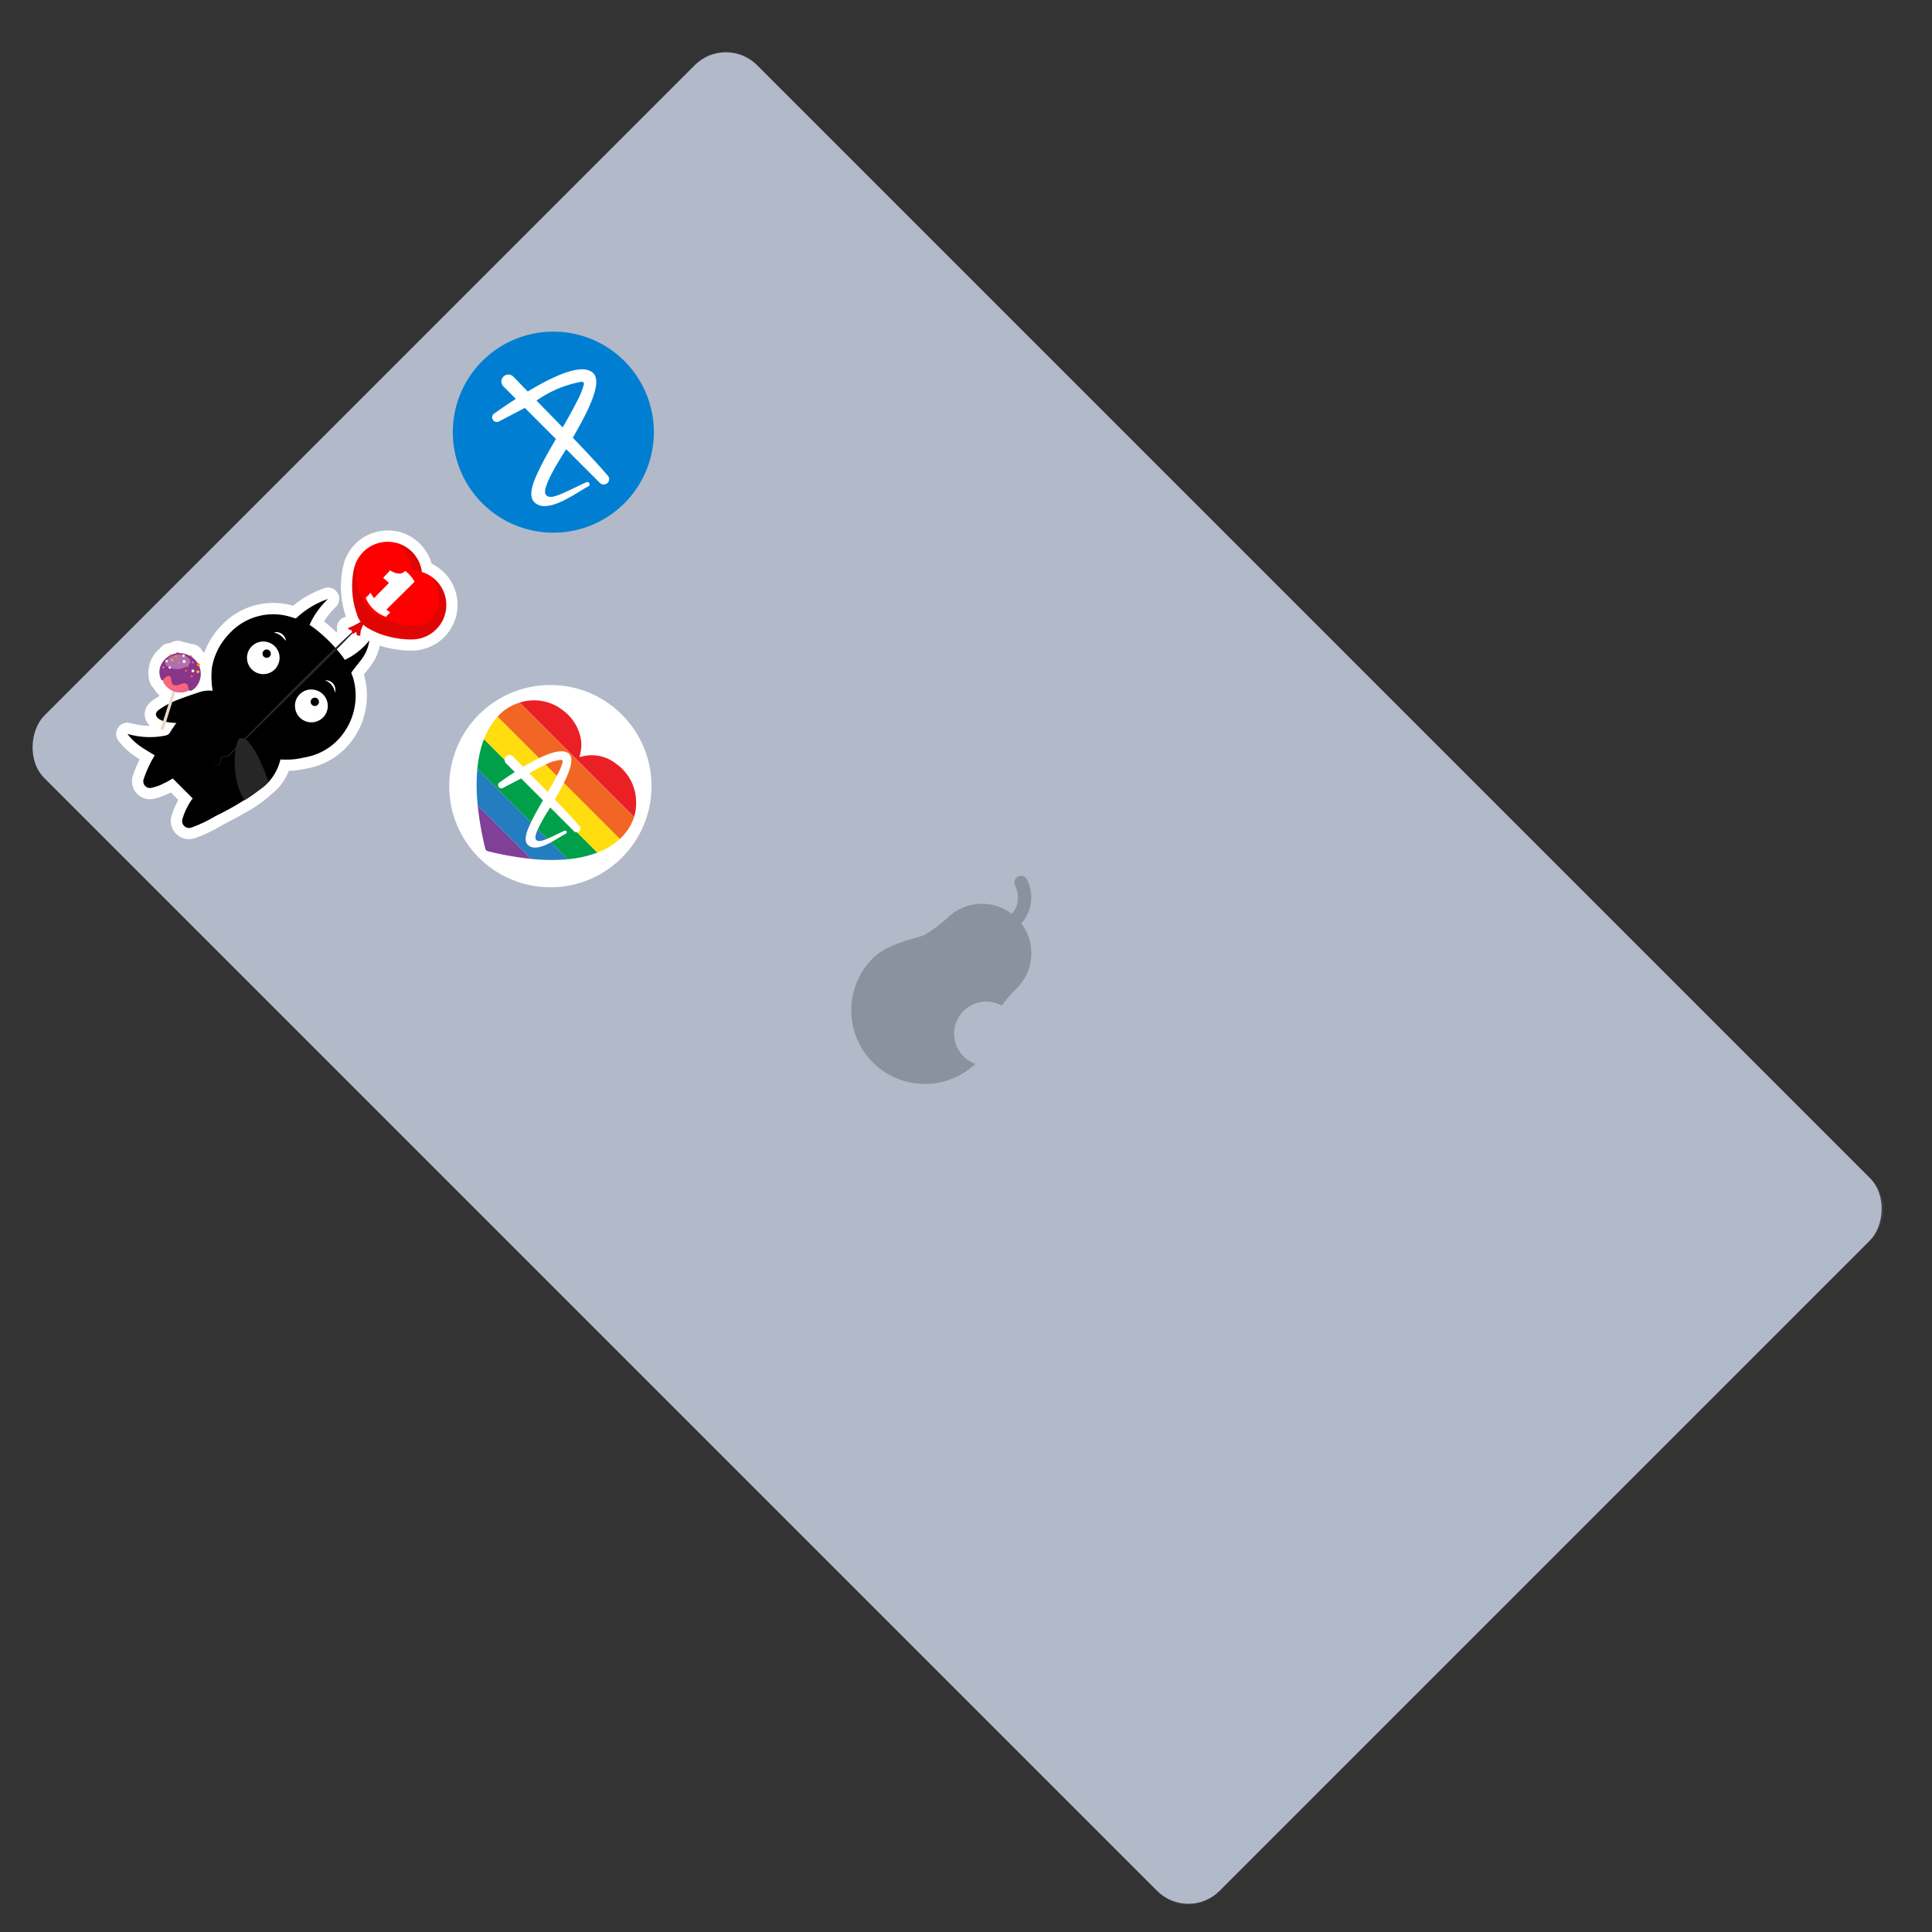 <svg xmlns="http://www.w3.org/2000/svg" viewBox="0 0 80 80">
  <rect x="0" y="0" width="80" height="80" fill="#333333" stroke="none"/>
  <defs>
    <style>
      .cls-1 {
        isolation: isolate;
      }

      .cls-2, .cls-3 {
        fill: #b2b9c9;
      }

      .cls-13, .cls-14, .cls-15, .cls-3 {
        fill-rule: evenodd;
      }

      .cls-3 {
        opacity: 0.1;
      }

      .cls-21, .cls-25, .cls-3 {
        mix-blend-mode: multiply;
      }

      .cls-12, .cls-15, .cls-24, .cls-4 {
        fill: #fff;
      }

      .cls-5 {
        fill: #eb2027;
      }

      .cls-6 {
        fill: #f16623;
      }

      .cls-7 {
        fill: #ffdd0f;
      }

      .cls-8 {
        fill: #00a04a;
      }

      .cls-9 {
        fill: #257dc1;
      }

      .cls-10 {
        fill: #804097;
      }

      .cls-11 {
        fill: #007fd2;
      }

      .cls-12 {
        stroke: #fff;
        stroke-linejoin: round;
        stroke-width: 0.932px;
      }

      .cls-14 {
        fill: #262626;
      }

      .cls-16 {
        fill: #2b2729;
      }

      .cls-17 {
        fill: red;
      }

      .cls-18 {
        fill: #2b2522;
        opacity: 0.15;
        mix-blend-mode: darken;
      }

      .cls-19 {
        fill: #e5dbc8;
      }

      .cls-20 {
        fill: #fc6677;
      }

      .cls-21 {
        fill: #d3669c;
        opacity: 0.5;
      }

      .cls-22 {
        fill: #ffb700;
      }

      .cls-23, .cls-25 {
        fill: #89358b;
      }

      .cls-24, .cls-25 {
        opacity: 0.3;
      }

      .cls-24 {
        mix-blend-mode: overlay;
      }

      .cls-26 {
        fill: #f6ecd6;
      }

      .cls-27 {
        fill: #ff8500;
      }

      .cls-28 {
        fill: #e8988b;
      }

      .cls-29 {
        fill: #8a92a0;
      }
    </style>
  </defs>
  <g class="cls-1">
    <g id="Layer_1" data-name="Layer 1">
      <g id="Whole_Laptop" data-name="Whole Laptop">
        <g>
          <rect class="cls-2" x="5.22" y="19.628" width="68.822" height="41.743" rx="1.831" transform="translate(40.246 -16.162) rotate(45)"/>
          <path class="cls-3" d="M77.489,51.31,50.443,78.356a1.748,1.748,0,0,1-2.469,0l-.062-.062L74.89,51.31a1.748,1.748,0,0,0,0-2.469L28.761,2.711l.062-.068a1.748,1.748,0,0,1,2.469,0L77.489,48.841A1.748,1.748,0,0,1,77.489,51.31Z"/>
          <g>
            <circle class="cls-4" cx="22.79" cy="32.552" r="4.188"/>
            <g>
              <path class="cls-5" d="M26.34,33.196a1.942,1.942,0,0,0-.84-1.578,1.605,1.605,0,0,0-1.438-.282.517.517,0,0,1-.056.009.103.103,0,0,1-.005-.026c.004-.02.008-.039.013-.058a1.515,1.515,0,0,0,.004-.816,1.896,1.896,0,0,0-.7-1.025,1.927,1.927,0,0,0-1.799-.327l4.736,4.736A1.901,1.901,0,0,0,26.34,33.196Z"/>
              <path class="cls-6" d="M23.3,31.549a.071.071,0,0,0-.016-.062.082.082,0,0,0-.04-.02,1.583,1.583,0,0,0-.655.197l.465.465.029-.057A2.473,2.473,0,0,0,23.3,31.549Z"/>
              <path class="cls-6" d="M25.918,34.465a2.001,2.001,0,0,0,.337-.635l-4.736-4.736c-.032.01-.065.02-.097.031a1.966,1.966,0,0,0-.82.553l1.717,1.717c.636-.309,1.056-.367,1.252-.173.195.195.041.667-.225,1.2l2.319,2.319A2.393,2.393,0,0,0,25.918,34.465Z"/>
              <path class="cls-7" d="M21.92,32.019l.108.111c.214.219.436.446.654.67.148-.254.273-.48.372-.672l-.465-.465A7.477,7.477,0,0,0,21.92,32.019Z"/>
              <path class="cls-7" d="M20.954,31.321a.202.202,0,0,1,.259-.024.526.526,0,0,1,.047.043l.019.019c.119.123.246.254.385.397q.359-.217.656-.361l-1.717-1.717a2.726,2.726,0,0,0-.214.268,3.044,3.044,0,0,0-.351.668l.857.857A.204.204,0,0,1,20.954,31.321Z"/>
              <path class="cls-7" d="M22.977,33.1l-.002.003c.329.342.677.71.999,1.083l.013.016.015.018.005.005a.155.155,0,0,1-.118.24l.841.841c.069-.026.138-.055.206-.086a2.668,2.668,0,0,0,.729-.48l-2.319-2.319C23.237,32.642,23.109,32.873,22.977,33.1Z"/>
              <path class="cls-8" d="M23.861,34.465l-0-0-.012-.002-.004-.001-.008-.002L23.83,34.458a.156.156,0,0,1-.064-.039L22.783,33.436c-.025.041-.053.086-.084.136a7.015,7.015,0,0,0-.432.771l.391.391c.111-.047.245-.111.407-.189l.006-.003c.082-.039.174-.083.272-.129l.025-.012a.067.067,0,0,1,.06.12l-.024.013c-.059.031-.134.077-.222.13-.113.069-.241.147-.375.218l.697.697a4.635,4.635,0,0,0,1.227-.273l-.841-.841A.155.155,0,0,1,23.861,34.465Z"/>
              <path class="cls-8" d="M22.484,33.139l-.905-.905-.788.412-.001-.005a.135.135,0,0,1-.125-.227l.003-.003.079-.057c.18-.128.372-.258.569-.384l-.382-.382v-.003a.204.204,0,0,1-.04-.117l-.857-.857a4.144,4.144,0,0,0-.185.642,5.52,5.52,0,0,0-.088.586l2.219,2.219C22.133,33.745,22.311,33.438,22.484,33.139Z"/>
              <path class="cls-9" d="M21.854,34.981l-.002-.002c-.197-.2.001-.635.086-.821.015-.033.031-.066.047-.099l-2.219-2.219a7.489,7.489,0,0,0-.005,1.285q.009.116.02.231l2.208,2.208a7.934,7.934,0,0,0,1.403.026q.057-.004.114-.01l-.697-.697C22.459,35.068,22.076,35.203,21.854,34.981Z"/>
              <path class="cls-9" d="M22.198,34.771l.008.008c.081.081.215.055.452-.046l-.391-.391C22.18,34.539,22.135,34.708,22.198,34.771Z"/>
              <path class="cls-10" d="M20.091,35.124a.154.154,0,0,0,.129.129,13.975,13.975,0,0,0,1.482.278q.143.018.287.032l-2.208-2.208A13.108,13.108,0,0,0,20.091,35.124Z"/>
            </g>
          </g>
          <g>
            <path class="cls-4" d="M25.709,20.691a3.961,3.961,0,1,1-.004-5.597A3.957,3.957,0,0,1,25.709,20.691Z"/>
            <g>
              <path id="Shape" class="cls-11" d="M24.177,15.922a.101.101,0,0,0-.023-.089.116.116,0,0,0-.057-.029,4.648,4.648,0,0,0-1.88.784l.154.158c.304.311.619.633.928.952.232-.398.423-.746.57-1.035A3.514,3.514,0,0,0,24.177,15.922Z"/>
              <path class="cls-11" d="M25.852,14.946a4.163,4.163,0,1,0,.005,5.892A4.167,4.167,0,0,0,25.852,14.946ZM24.975,20.063l-.001-.001-.017-.003-.006-.001-.011-.003-.01-.003a.221.221,0,0,1-.09-.055l-1.397-1.397c-.035.057-.075.122-.119.192-.254.407-.928,1.488-.712,1.704l.005.005.002.002.004.004c.169.169.498.011,1.221-.334l.009-.004c.116-.055.247-.118.386-.183l.036-.017a.095.095,0,0,1,.085.171l-.034.018c-.083.044-.191.109-.315.185-.578.353-1.451.886-1.887.45l-.003-.003c-.28-.284.002-.902.121-1.166.224-.494.505-.978.777-1.447l-1.286-1.286-1.119.585-.001-.007a.192.192,0,0,1-.178-.322l.005-.005.113-.08c.256-.182.528-.366.808-.545l-.542-.542v-.004a.29.29,0,0,1,.028-.376.287.287,0,0,1,.368-.034.74.74,0,0,1,.066.061l.026.026c.169.175.349.36.547.563,1.433-.866,2.345-1.121,2.711-.759.391.391-.207,1.569-.844,2.669l-.002.004c.467.486.961,1.008,1.42,1.538l.019.023a.223.223,0,0,1,.022.026l.003.003.002.002.001.001a.22.22,0,0,1-.209.341Z"/>
            </g>
          </g>
          <path class="cls-12" d="M12.574,31.37a2.504,2.504,0,0,0,1.341-.656,2.652,2.652,0,0,0,.717-2.613,1.842,1.842,0,0,0-.088-.244c.342-.498.639-.671.752-1.342a2.735,2.735,0,0,1-1.023.804c-.017-.028-.035-.056-.052-.083a3.67,3.67,0,0,0-.304-.38q.335-.329.671-.657c.009.022.021.038.036.039.043.003.098-.078.125-.058s.005.1.048.127a.202.202,0,0,0,.122.008s.01-.145.02-.2a2.227,2.227,0,0,1,.108-.258.831.831,0,0,0,.068.063l.017.014.033.024.013.008c.018.012.037.024.056.034l.015.008a3.061,3.061,0,0,0,.954.372l.001 0c.127.029.255.051.377.067l.009.001q.057.007.112.012l.008.001c.078.007.153.012.225.013l.011 0q.049.001.095 0l.01-0c.034-.001.066-.002.098-.004a1.427,1.427,0,0,0,.963-2.38l-.016-.016-.035-.036-.001-.001a1.429,1.429,0,0,0-.591-.355,1.431,1.431,0,0,0-.446-.87l-.023-.021-.022-.019a1.427,1.427,0,0,0-.606-.309l.012.008a1.427,1.427,0,0,0-1.64.821c-.009.022-.019.045-.027.069l-.001-.005a3.314,3.314,0,0,0,.068,2.075l.006.014.006.023c.004.016.009.032.014.047.005.013.009.026.014.038l.016.034.012.023.02.035.013.02c.008.012.016.024.024.036l.008.011.022.028c-.063.038-.188.112-.271.154a1.608,1.608,0,0,1-.25.1.102.102,0,0,0,.058.079c.056.028.055-.012.074.014a.844.844,0,0,1,.035.1l-.682.649a6.062,6.062,0,0,0-.959-.882c-.043-.029-.085-.056-.127-.081a3.371,3.371,0,0,1,.765-1.076,3.55,3.55,0,0,0-1.329.811c-.086-.03-.142-.044-.152-.047a2.46,2.46,0,0,0-2.632.701,2.658,2.658,0,0,0-.69,1.359,3.434,3.434,0,0,0,.01.868c.004.038.01.072.01.114l-.002-.004a1.267,1.267,0,0,0-.575.069c-.341.113-.683.227-1.014.365q-.038.016-.076.033l.133-.426a.792.792,0,0,0,.115.021.807.807,0,0,0,.226-.01.82.82,0,0,0,.229-.08.098.098,0,0,0,.016.018c.037.033.131-.012.224-.106a.841.841,0,0,0,.22-.402c.003-.016.006-.032.008-.049l.001-.008q.003-.024.005-.049l.001-.009c.001-.017.002-.034.002-.052l-0-.004c-0-.017-.001-.035-.002-.052l-0-.006c-.001-.018-.003-.036-.006-.054l-.001-.008c-.003-.018-.006-.037-.009-.055l-.001-.004c-.004-.019-.009-.038-.014-.057l-0-.001c-.005-.019-.011-.038-.018-.057l-.002-.006-.012-.03a.065.065,0,0,0-.057-.116l-.015-.025-.002-.004q-.017-.027-.037-.052l-.003-.003a.811.811,0,0,0-.091-.1l-.002-.001q-.025-.023-.052-.044l-.004-.003-.022-.017.003-.007a.06.06,0,0,0-.104-.055.949.949,0,0,0-.141-.06.937.937,0,0,0-.299-.046.065.065,0,0,0-.125-.002l-.002.011a.828.828,0,0,0-.219.063.037.037,0,0,0-.023-.023.038.038,0,0,0-.047.025.037.037,0,0,0,.005.032.774.774,0,0,0-.257.238.806.806,0,0,0-.074.133l0-0-0.0 0-.006.014c-.007.017-.013.033-.019.049l-.008.025-.011.038-.006.027-.007.036-.004.027-.004.034-.002.026-.002.034-.001.024c0,.012 0.0.023.001.035l.001.019c.001.017.003.033.004.049l.001.009.006.038.003.016.006.026.004.015.007.021.005.013.007.017.005.011.008.013.005.008.008.01.004.004.011.006a.04.04,0,0,0,.022-.005.82.82,0,0,0,.184.275.8.8,0,0,0,.254.168l-.172.536c-.129.068-.255.146-.376.226-.206.136-.193.295.017.427a.696.696,0,0,0,.132.055l-.109.339.122.046.109-.349.038.009a2.538,2.538,0,0,0,.381.04c-.158.225-.256.404-.287.435a.311.311,0,0,1-.148.082,3.227,3.227,0,0,1-1.484-.038c-.027-.007-.055-.012-.102-.023a2.5,2.5,0,0,0,.521.503c.194.135.401.252.606.379-.021.037-.049.085-.076.134a4.828,4.828,0,0,0-.386.871.277.277,0,0,0,.34.34,1.969,1.969,0,0,0,.481-.173,3.113,3.113,0,0,0,.388-.214l.828.828a2.07,2.07,0,0,0-.231.372,2.541,2.541,0,0,0-.189.465.286.286,0,0,0,.368.368,5.533,5.533,0,0,0,.994-.473c.316-.171.783-.406,1.197-.655l.001.003q.097-.061.183-.117a3.849,3.849,0,0,0,.436-.317l.067-.059.012-.01.067-.06.044-.04a1.761,1.761,0,0,0,.683-1.091c.04.005.105.003.137.006A3.012,3.012,0,0,0,12.574,31.37Z"/>
          <g>
            <g>
              <path id="Left_Tail" data-name="Left Tail" class="cls-13" d="M8.789,28.494a3.434,3.434,0,0,1-.01-.868,2.658,2.658,0,0,1,.69-1.359,2.46,2.46,0,0,1,2.632-.701,2.895,2.895,0,0,1,.843.393A6.214,6.214,0,0,1,14.221,27.237a3.766,3.766,0,0,1,.411.864,2.652,2.652,0,0,1-.717,2.613,2.504,2.504,0,0,1-1.341.656,3.013,3.013,0,0,1-.826.083c-.031-.003-.097-.001-.137-.006a2.058,2.058,0,0,1-.872,1.26A11.689,11.689,0,0,1,8.922,33.793a5.532,5.532,0,0,1-.994.473.286.286,0,0,1-.368-.368,2.541,2.541,0,0,1,.189-.465,2.07,2.07,0,0,1,.231-.372l-.828-.828a3.114,3.114,0,0,1-.388.214,1.969,1.969,0,0,1-.481.173.277.277,0,0,1-.34-.34,4.826,4.826,0,0,1,.386-.871c.027-.049.055-.097.076-.134-.205-.127-.412-.244-.606-.379a2.5,2.5,0,0,1-.521-.503c.047.011.074.016.102.023a3.227,3.227,0,0,0,1.484.038.311.311,0,0,0,.148-.082,6.598,6.598,0,0,1,.584-.81c.392-.433.759-.886,1.205-.927A.852.852,0,0,0,8.789,28.494Z"/>
              <g id="Left_Arm_Down" data-name="Left Arm Down">
                <path d="M6.916,29.898a1.15,1.15,0,0,1-.293-.1c-.211-.132-.224-.291-.017-.427a3.645,3.645,0,0,1,.602-.333c.331-.138.673-.252,1.014-.365a1.267,1.267,0,0,1,.575-.069c.179.261-1.356,1.344-1.358,1.335A2.891,2.891,0,0,1,6.916,29.898Z"/>
              </g>
              <g id="RIght_Arms_together" data-name="RIght Arms together">
                <path id="Path-8" class="cls-14" d="M10.12,33.141a5.776,5.776,0,0,0,.585-.407,4.907,4.907,0,0,0,.407-.375q-.114-.315-.183-.491t-.236-.53a2.992,2.992,0,0,0-.408-.618.438.438,0,0,0-.294-.158h0a.123.123,0,0,0-.087.033.329.329,0,0,0-.068.097,2.697,2.697,0,0,0-.109,1.038,3.365,3.365,0,0,0,.154.904A3.653,3.653,0,0,0,10.12,33.141Z"/>
              </g>
              <g>
                <path id="Left_Ear" data-name="Left Ear" class="cls-13" d="M13.581,24.803a3.634,3.634,0,0,0-1.349.826c.191.092.387.171.576.267A3.396,3.396,0,0,1,13.581,24.803Z"/>
                <path id="Right_Ear" data-name="Right Ear" class="cls-13" d="M15.297,26.516c-.117.692-.429.854-.785,1.39-.1-.184-.185-.375-.286-.559A2.859,2.859,0,0,0,15.297,26.516Z"/>
              </g>
              <g id="Eyes">
                <path id="right-eye-white" class="cls-15" d="M12.419,28.742a.663.663,0,0,0-.201.551.679.679,0,1,0,.73-.739A.659.659,0,0,0,12.419,28.742Z"/>
                <path id="right-pupil" class="cls-13" d="M12.916,28.938a.168.168,0,0,0-.051.139.172.172,0,1,0,.185-.187A.167.167,0,0,0,12.916,28.938Z"/>
                <path id="left-eye-white" class="cls-15" d="M11.365,27.731a.699.699,0,0,0,.211-.537.675.675,0,1,0-.211.537Z"/>
                <path id="left-pupil" class="cls-13" d="M10.922,26.943a.168.168,0,0,0-.051.139.172.172,0,1,0,.185-.187A.167.167,0,0,0,10.922,26.943Z"/>
              </g>
              <g id="Eybrows">
                <path id="Shape-2" data-name="Shape" class="cls-4" d="M13.463,28.171a.634.634,0,0,1,.406.514.395.395,0,0,0-.406-.515c-.007-.002-.013-.004.002.001C13.449,28.174,13.456,28.173,13.463,28.171Zm-2.129-1.984a.752.752,0,0,1,.419.257c.022.026.048.048.086.086a.399.399,0,0,0-.505-.34c-.005.001-.01.002-.005.001Z"/>
              </g>
              <g id="L_Balloon_Flat" data-name="L Balloon Flat">
                <path class="cls-16" d="M8.831,31.666c.065.07.171.029.237-.023.072-.051.046-.162.086-.246.034-.12.179-.08.244-.089.087-.017.121-.107.19-.173l.758-.783,1.532-1.547c1.021-1.032,2.056-2.05,3.132-3.025l.008 0-0.0.007c-1.002,1.052-2.036,2.069-3.077,3.081l-1.553,1.525-.77.768c-.062.055-.106.158-.211.178-.1.01-.193-.034-.228.067-.041.074-.013.187-.099.251-.069.051-.186.094-.256.015l0-.008Z"/>
                <path class="cls-17" d="M17.363,24.428c-.313.723-1.361,1.91-2.084,1.597S14.43,24.018,14.743,23.295a1.427,1.427,0,0,1,2.62,1.133Z"/>
                <path class="cls-17" d="M15.003,25.78c-.015-.004-.033-.056-.046-.048-.052.033-.198.119-.29.166a1.609,1.609,0,0,1-.25.1.102.102,0,0,0,.058.079c.056.028.055-.012.074.014s.032.144.074.147.098-.078.125-.058.005.1.048.127a.202.202,0,0,0,.122.008s.01-.145.02-.2a2.724,2.724,0,0,1,.11-.265c.005-.015-.031-.067-.046-.071Z"/>
                <path class="cls-18" d="M15.003,25.78c-.015-.004-.033-.056-.046-.048-.052.033-.198.119-.29.166a1.609,1.609,0,0,1-.25.1.102.102,0,0,0,.058.079c.056.028.055-.012.074.014s.032.144.074.147.098-.078.125-.058.005.1.048.127a.202.202,0,0,0,.122.008s.01-.145.02-.2a2.724,2.724,0,0,1,.11-.265c.005-.015-.031-.067-.046-.071Z"/>
                <path class="cls-17" d="M17.149,26.473c-.786.054-2.322-.333-2.375-1.119s1.394-1.675,2.181-1.728a1.427,1.427,0,0,1,.195,2.848Z"/>
                <path class="cls-18" d="M17.462,23.677a1.411,1.411,0,0,0-.436-.062,1.39,1.39,0,0,0-.047-.317,1.424,1.424,0,0,0-.607-.833,1.427,1.427,0,0,1,1.047.999A1.389,1.389,0,0,1,17.462,23.677Z"/>
                <path class="cls-4" d="M15.982,25.54a1.405,1.405,0,0,1-.839-.782l.204-.212a1.969,1.969,0,0,0,.139.224l.619-.631c-.08-.074-.16-.145-.239-.212l.289-.309q.026.017.057.034a.689.689,0,0,0,.282.097.325.325,0,0,0,.284-.11,1.399,1.399,0,0,1,.39.448L15.997,25.246a1.617,1.617,0,0,0,.164.106Z"/>
                <path class="cls-18" d="M17.15,26.472a3.58,3.58,0,0,1-1.9-.461l-.001-0c-.013-.007-.026-.014-.038-.021a.744.744,0,0,1-.164-.131l-.005-.005-.005-.006-.002-.002-.001-.001a.796.796,0,0,1-.245-.397l-.006-.014a3.314,3.314,0,0,1-.068-2.075l.001.006a4.082,4.082,0,0,0,.227,1.337,2.213,2.213,0,0,0,.353.553,2.534,2.534,0,0,0,1.01.5,2.073,2.073,0,0,0,1.317.07,1.112,1.112,0,0,0,.522-1.204,1.42,1.42,0,0,0-.257-.725,1.424,1.424,0,0,1-.738,2.577Z"/>
              </g>
            </g>
            <g>
              <polygon class="cls-19" points="7.179 28.53 6.646 30.192 6.769 30.238 7.3 28.53 7.179 28.53"/>
              <path class="cls-20" d="M7.711,27.141a.785.785,0,1,0,.499,1.001A.805.805,0,0,0,7.711,27.141Z"/>
              <path class="cls-21" d="M7.711,27.141a.785.785,0,1,0,.499,1.001A.805.805,0,0,0,7.711,27.141Zm.353.946a.693.693,0,1,1-.433-.869A.694.694,0,0,1,8.064,28.087Z"/>
              <path class="cls-20" d="M7.418,27.085a.065.065,0,1,1-.043-.082A.065.065,0,0,1,7.418,27.085Z"/>
              <circle class="cls-22" cx="7.904" cy="27.192" r="0.06"/>
              <path class="cls-23" d="M7.717,27.095a.838.838,0,0,0-.967.298.704.704,0,0,0-.056.777c.061.008.174-.2.31-.179s.035.329.211.378.345-.121.477-.069.083.227.158.293.375-.179.444-.508A.857.857,0,0,0,7.717,27.095Z"/>
              <path class="cls-24" d="M7.452,27.104c-.304-.024-.633.205-.613.369.018.147.316.254.555.23.221-.022.493-.166.487-.324C7.874,27.236,7.64,27.119,7.452,27.104Z"/>
              <path class="cls-25" d="M8.294,28.085a.865.865,0,0,0-.371-.893c.392.445.058,1.03-.054.977-.086-.04-.11-.148-.215-.146-.099.002-.278.132-.394.072-.105-.054-.089-.183-.23-.216-.109-.025-.235.052-.298.061-.087.011-.099-.263-.056-.415a.652.652,0,0,0,.017.644c.061.008.174-.2.31-.179s.035.329.211.378.345-.121.477-.069.083.227.158.293S8.225,28.414,8.294,28.085Z"/>
              <path class="cls-26" d="M7.686,27.411a.066.066,0,1,1-.043-.082A.066.066,0,0,1,7.686,27.411Z"/>
              <circle class="cls-22" cx="7.122" cy="27.33" r="0.048"/>
              <path class="cls-26" d="M7.654,27.167a.055.055,0,1,1-.036-.068A.055.055,0,0,1,7.654,27.167Z"/>
              <path class="cls-20" d="M8.025,27.44a.045.045,0,1,1-.03-.056A.045.045,0,0,1,8.025,27.44Z"/>
              <circle class="cls-26" cx="7.988" cy="27.782" r="0.06"/>
              <path class="cls-27" d="M8.274,27.546a.065.065,0,1,1-.043-.082A.065.065,0,0,1,8.274,27.546Z"/>
              <path class="cls-20" d="M7.803,27.581a.05.05,0,1,1-.033-.063A.05.05,0,0,1,7.803,27.581Z"/>
              <path class="cls-27" d="M7.331,27.202a.052.052,0,1,1-.034-.066A.052.052,0,0,1,7.331,27.202Z"/>
              <path class="cls-20" d="M7.434,27.464a.048.048,0,1,1-.031-.06A.048.048,0,0,1,7.434,27.464Z"/>
              <path class="cls-26" d="M7.076,27.658a.05.05,0,1,1-.033-.063A.05.05,0,0,1,7.076,27.658Z"/>
              <circle class="cls-27" cx="7.038" cy="27.135" r="0.038"/>
              <path class="cls-26" d="M6.952,27.392a.053.053,0,1,1-.035-.066A.053.053,0,0,1,6.952,27.392Z"/>
              <circle class="cls-22" cx="8.196" cy="27.816" r="0.06"/>
              <path class="cls-27" d="M7.982,28.015a.041.041,0,1,1-.027-.052A.041.041,0,0,1,7.982,28.015Z"/>
              <circle class="cls-27" cx="7.697" cy="27.773" r="0.038"/>
              <circle class="cls-28" cx="6.768" cy="27.634" r="0.038"/>
            </g>
          </g>
        </g>
        <path class="cls-29" d="M40.39,44.053a3.049,3.049,0,0,1-4.256-4.366c.705-.705,1.952-.823,2.226-1.019a6.302,6.302,0,0,0,.858-.647,2.045,2.045,0,0,1,2.681-.18.96.96,0,0,0,.227-.455,1.156,1.156,0,0,0-.094-.721.283.283,0,0,1,.129-.372.275.275,0,0,1,.368.133,1.681,1.681,0,0,1,.137,1.078,1.575,1.575,0,0,1-.376.729,2.045,2.045,0,0,1-.18,2.681,6.967,6.967,0,0,0-.631.725,1.329,1.329,0,0,0-1.58,2.105A1.283,1.283,0,0,0,40.39,44.053Z"/>
      </g>
    </g>
  </g>
</svg>
